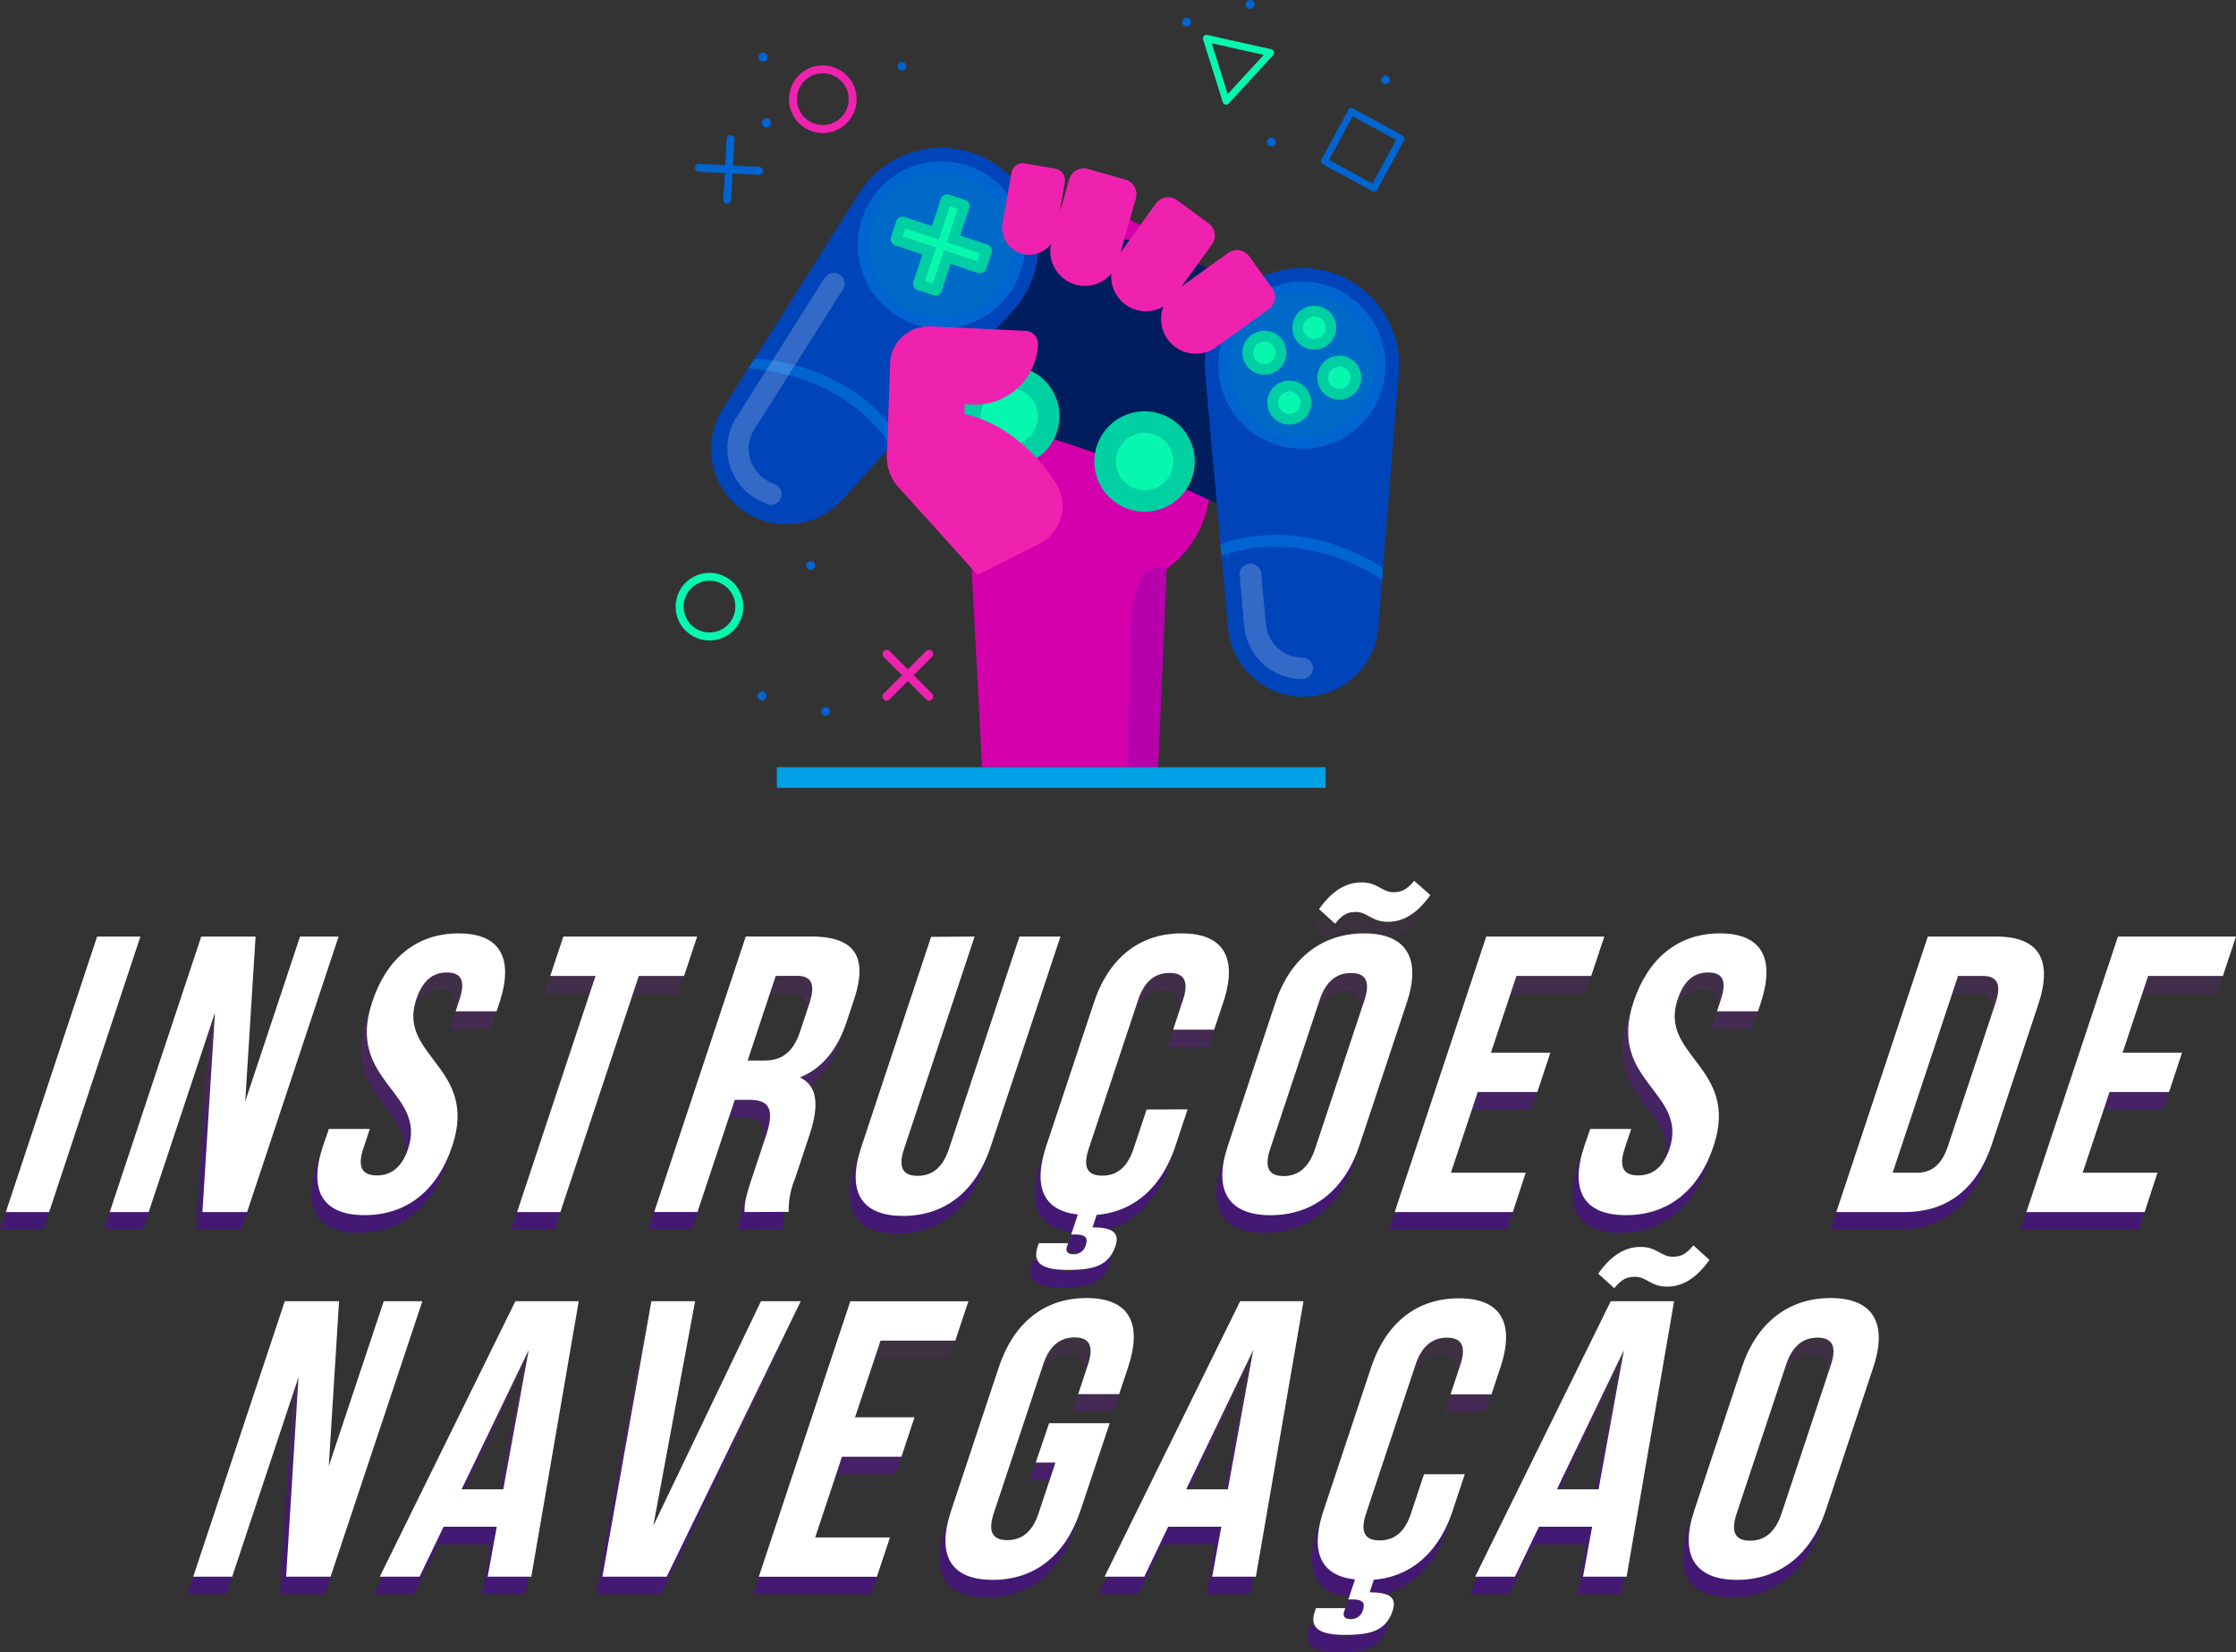 <svg xmlns="http://www.w3.org/2000/svg" xmlns:xlink="http://www.w3.org/1999/xlink" viewBox="0 0 382.22 282.4"><rect x="0" y="0" width="382.22" height="282.4" fill="#333333" stroke="none"/><defs><style>.cls-1{isolation:isolate;}.cls-2{fill:#d300ab;}.cls-3{fill:#001d5d;}.cls-4{fill:#0044b9;}.cls-5{fill:#0064d1;}.cls-36,.cls-6{fill:#fff;}.cls-6{opacity:0.2;}.cls-7{fill:#006ac9;}.cls-8{fill:#00cea3;}.cls-9{fill:#07f7ae;}.cls-10{fill:#00d0a2;}.cls-11{fill:#ef22b0;}.cls-12{fill:#b500ac;}.cls-13{fill:#00a1e5;}.cls-14{mix-blend-mode:color-burn;}.cls-15{fill:url(#linear-gradient);}.cls-16{fill:url(#linear-gradient-2);}.cls-17{fill:url(#linear-gradient-3);}.cls-18{fill:url(#linear-gradient-4);}.cls-19{fill:url(#linear-gradient-5);}.cls-20{fill:url(#linear-gradient-6);}.cls-21{fill:url(#linear-gradient-7);}.cls-22{fill:url(#linear-gradient-8);}.cls-23{fill:url(#linear-gradient-9);}.cls-24{fill:url(#linear-gradient-10);}.cls-25{fill:url(#linear-gradient-11);}.cls-26{fill:url(#linear-gradient-12);}.cls-27{fill:url(#linear-gradient-13);}.cls-28{fill:url(#linear-gradient-14);}.cls-29{fill:url(#linear-gradient-15);}.cls-30{fill:url(#linear-gradient-16);}.cls-31{fill:url(#linear-gradient-17);}.cls-32{fill:url(#linear-gradient-18);}.cls-33{fill:url(#linear-gradient-19);}.cls-34{fill:url(#linear-gradient-20);}.cls-35{fill:url(#linear-gradient-21);}</style><linearGradient id="linear-gradient" x1="37.92" y1="151.44" x2="37.92" y2="199.39" gradientUnits="userSpaceOnUse"><stop offset="0" stop-color="#9e28b5" stop-opacity="0"/><stop offset="1" stop-color="#5400b3" stop-opacity="0.5"/></linearGradient><linearGradient id="linear-gradient-2" x1="63.72" y1="151.44" x2="63.72" y2="199.39" xlink:href="#linear-gradient"/><linearGradient id="linear-gradient-3" x1="95.68" y1="151.44" x2="95.68" y2="199.39" xlink:href="#linear-gradient"/><linearGradient id="linear-gradient-4" x1="129.18" y1="151.44" x2="129.18" y2="199.39" xlink:href="#linear-gradient"/><linearGradient id="linear-gradient-5" x1="154.76" y1="151.44" x2="154.76" y2="199.39" xlink:href="#linear-gradient"/><linearGradient id="linear-gradient-6" x1="189.19" y1="151.44" x2="189.19" y2="199.39" xlink:href="#linear-gradient"/><linearGradient id="linear-gradient-7" x1="218.98" y1="151.44" x2="218.98" y2="199.39" xlink:href="#linear-gradient"/><linearGradient id="linear-gradient-8" x1="252.12" y1="151.44" x2="252.12" y2="199.39" xlink:href="#linear-gradient"/><linearGradient id="linear-gradient-9" x1="281.73" y1="151.44" x2="281.73" y2="199.39" xlink:href="#linear-gradient"/><linearGradient id="linear-gradient-10" x1="311.3" y1="151.44" x2="311.3" y2="199.39" xlink:href="#linear-gradient"/><linearGradient id="linear-gradient-11" x1="357.04" y1="151.44" x2="357.04" y2="199.39" xlink:href="#linear-gradient"/><linearGradient id="linear-gradient-12" x1="389.7" y1="151.44" x2="389.7" y2="199.39" xlink:href="#linear-gradient"/><linearGradient id="linear-gradient-13" x1="78" y1="222.78" x2="78" y2="256.17" xlink:href="#linear-gradient"/><linearGradient id="linear-gradient-14" x1="107.33" y1="222.78" x2="107.33" y2="256.17" xlink:href="#linear-gradient"/><linearGradient id="linear-gradient-15" x1="145.31" y1="222.78" x2="145.31" y2="256.17" xlink:href="#linear-gradient"/><linearGradient id="linear-gradient-16" x1="173.02" y1="222.78" x2="173.02" y2="256.17" xlink:href="#linear-gradient"/><linearGradient id="linear-gradient-17" x1="203.16" y1="222.78" x2="203.16" y2="256.17" xlink:href="#linear-gradient"/><linearGradient id="linear-gradient-18" x1="231.18" y1="222.78" x2="231.18" y2="256.17" xlink:href="#linear-gradient"/><linearGradient id="linear-gradient-19" x1="266.36" y1="222.78" x2="266.36" y2="256.17" xlink:href="#linear-gradient"/><linearGradient id="linear-gradient-20" x1="297.58" y1="222.78" x2="297.58" y2="256.17" xlink:href="#linear-gradient"/><linearGradient id="linear-gradient-21" x1="330.32" y1="222.78" x2="330.32" y2="256.17" xlink:href="#linear-gradient"/></defs><g class="cls-1"><g id="Layer_2" data-name="Layer 2"><g id="Layer_1-2" data-name="Layer 1"><path class="cls-2" d="M215.14,100.75h-4.57v-11H196.24c-7.78,0-14.08-5.78-14.08-12.92V57.28c0-12,10.55-21.63,23.57-21.63h4c13,0,23.57,9.68,23.57,21.63V82.55A18.2,18.2,0,0,1,215.14,100.75Z" transform="translate(-26.4)"/><path class="cls-3" d="M240,88.88a207.05,207.05,0,0,0-61.4-20.48c2.19-13.16,3.22-22.84,5.4-36a246.82,246.82,0,0,1,73.28,24.43C251.12,68.68,246.14,77,240,88.88Z" transform="translate(-26.4)"/><circle class="cls-4" cx="187.31" cy="41.87" r="16.61" transform="translate(-22.4 98.75) rotate(-29.84)"/><circle class="cls-4" cx="134.46" cy="76.74" r="12.89"/><polygon class="cls-4" points="173 53.26 143.89 85.54 123.45 70.04 146.68 33.3 173 53.26"/><path class="cls-5" d="M155.37,61.3,154.31,63s15.65.19,24.43,13.22l1.35-1.54C171.2,61.49,155.37,61.3,155.37,61.3Z" transform="translate(-26.4)"/><path class="cls-6" d="M157.54,86.13a10.28,10.28,0,0,1-2.87-1.52,9.93,9.93,0,0,1-2.51-13.06l0,0,15.21-24.06a1.84,1.84,0,0,1,3.11,2l-15.2,24a6.25,6.25,0,0,0,1.6,8.21,6.38,6.38,0,0,0,1.8,1,1.84,1.84,0,1,1-1.16,3.49Z" transform="translate(-26.4)"/><circle class="cls-4" cx="248.94" cy="62.42" r="16.61" transform="translate(130.89 302.14) rotate(-83.15)"/><circle class="cls-4" cx="249.16" cy="106.19" r="12.89" transform="translate(-27.41 209.97) rotate(-45.61)"/><polygon class="cls-4" points="206.04 64.28 209.95 107.57 235.59 107.44 239.06 64.11 206.04 64.28"/><path class="cls-5" d="M262.83,97.13l-.17,2S250,89.88,235.19,95L235,93C250.06,87.78,262.83,97.13,262.83,97.13Z" transform="translate(-26.4)"/><path class="cls-6" d="M245.84,115.57a10,10,0,0,1-6.74-8.33v0l-.8-8.84A1.84,1.84,0,1,1,242,98l.8,8.82A6.26,6.26,0,0,0,249,112.4a1.84,1.84,0,1,1,0,3.68A10.16,10.16,0,0,1,245.84,115.57Z" transform="translate(-26.4)"/><circle class="cls-5" cx="187.31" cy="41.87" r="14.29" transform="translate(71.04 211.46) rotate(-74.68)"/><path class="cls-7" d="M183.37,53.68a12.45,12.45,0,1,1,15.75-7.87A12.46,12.46,0,0,1,183.37,53.68Z" transform="translate(-26.4)"/><path class="cls-8" d="M195.17,41.8l-4.63-1.55,1.54-4.63a1.14,1.14,0,0,0-.72-1.45l-2.67-.89a1.14,1.14,0,0,0-1.45.73l-1.55,4.63-4.63-1.55a1.15,1.15,0,0,0-1.45.73l-.89,2.67a1.14,1.14,0,0,0,.72,1.45l4.64,1.55-1.55,4.63a1.15,1.15,0,0,0,.73,1.45l2.67.89a1.14,1.14,0,0,0,1.45-.73l1.54-4.63,4.64,1.55a1.15,1.15,0,0,0,1.45-.73l.89-2.67A1.15,1.15,0,0,0,195.17,41.8Z" transform="translate(-26.4)"/><polygon class="cls-9" points="158.09 48.04 160 42.32 154.28 40.42 154.74 39.05 160.46 40.96 162.36 35.24 163.72 35.7 161.82 41.42 167.54 43.32 167.08 44.69 161.36 42.78 159.46 48.5 158.09 48.04"/><circle class="cls-5" cx="248.94" cy="62.42" r="14.29" transform="translate(96.57 286.03) rotate(-74.68)"/><path class="cls-7" d="M245,74.23a12.45,12.45,0,1,1,15.75-7.87A12.46,12.46,0,0,1,245,74.23Z" transform="translate(-26.4)"/><circle class="cls-8" cx="251.07" cy="56.02" r="3.76" transform="translate(-28.94 99.1) rotate(-22.22)"/><path class="cls-9" d="M250.47,57.85a1.92,1.92,0,1,1,2.43-1.22A1.93,1.93,0,0,1,250.47,57.85Z" transform="translate(-26.4)"/><path class="cls-8" d="M250.37,70A3.76,3.76,0,1,1,248,65.25,3.76,3.76,0,0,1,250.37,70Z" transform="translate(-26.4)"/><path class="cls-9" d="M246.2,70.65a1.92,1.92,0,1,1,2.43-1.22A1.93,1.93,0,0,1,246.2,70.65Z" transform="translate(-26.4)"/><path class="cls-8" d="M254.15,68.13a3.76,3.76,0,1,1,4.76-2.38A3.76,3.76,0,0,1,254.15,68.13Z" transform="translate(-26.4)"/><path class="cls-9" d="M254.73,66.38a1.92,1.92,0,1,1,2.44-1.21A1.93,1.93,0,0,1,254.73,66.38Z" transform="translate(-26.4)"/><path class="cls-8" d="M241.35,63.86a3.76,3.76,0,1,1,4.76-2.38A3.76,3.76,0,0,1,241.35,63.86Z" transform="translate(-26.4)"/><path class="cls-9" d="M241.93,62.11a1.92,1.92,0,1,1,2.43-1.21A1.92,1.92,0,0,1,241.93,62.11Z" transform="translate(-26.4)"/><path class="cls-10" d="M207.06,73.89A8.57,8.57,0,1,1,201.64,63,8.57,8.57,0,0,1,207.06,73.89Z" transform="translate(-26.4)"/><path class="cls-9" d="M197.37,75.83a4.9,4.9,0,1,1,6.21-3.1A4.91,4.91,0,0,1,197.37,75.83Z" transform="translate(-26.4)"/><path class="cls-10" d="M230.19,81.61a8.58,8.58,0,1,1-5.42-10.86A8.57,8.57,0,0,1,230.19,81.61Z" transform="translate(-26.4)"/><path class="cls-9" d="M220.51,83.54a4.9,4.9,0,1,1,6.2-3.1A4.89,4.89,0,0,1,220.51,83.54Z" transform="translate(-26.4)"/><path class="cls-11" d="M210.25,48.65h0a5.93,5.93,0,0,1-4.09-7.32l3-10.66a2.59,2.59,0,0,1,3.19-1.79l6.44,1.82a2.59,2.59,0,0,1,1.78,3.19l-3,10.66A5.94,5.94,0,0,1,210.25,48.65Z" transform="translate(-26.4)"/><path class="cls-11" d="M201.55,43.48h0a4.64,4.64,0,0,1-3.76-5.37l1.5-8.54a2,2,0,0,1,2.34-1.64l5.15.91a2,2,0,0,1,1.64,2.34l-1.5,8.53A4.64,4.64,0,0,1,201.55,43.48Z" transform="translate(-26.4)"/><path class="cls-11" d="M218.8,52.07h0a5.93,5.93,0,0,1-1.31-8.29l6.51-9a2.57,2.57,0,0,1,3.6-.57L233,38.18a2.59,2.59,0,0,1,.57,3.61l-6.51,9A5.93,5.93,0,0,1,218.8,52.07Z" transform="translate(-26.4)"/><path class="cls-11" d="M226,58h0a5.93,5.93,0,0,1,1.33-8.28l9-6.48a2.58,2.58,0,0,1,3.61.58l3.92,5.43a2.59,2.59,0,0,1-.58,3.6l-9,6.49A5.93,5.93,0,0,1,226,58Z" transform="translate(-26.4)"/><polygon class="cls-2" points="197.95 131.11 167.87 131.11 165.66 89.06 199.79 89.06 197.95 131.11"/><path class="cls-11" d="M203.83,58.93h0a10.75,10.75,0,0,1-11.25,10.23l-7.84-.38a2.81,2.81,0,0,1-2.68-3l.35-7.32a2.81,2.81,0,0,1,3-2.68l16.37.78A2.21,2.21,0,0,1,203.83,58.93Z" transform="translate(-26.4)"/><path class="cls-11" d="M185.36,55.83h0a6.49,6.49,0,0,1,6.17,6.79L191,78.39a2.83,2.83,0,0,1-3,2.69l-7.31-.35a2.81,2.81,0,0,1-2.68-3L178.57,62A6.49,6.49,0,0,1,185.36,55.83Z" transform="translate(-26.4)"/><path class="cls-11" d="M180.5,72.5h0c3.13-2.84,7.4-2.54,10.89-1.71,7.41,1.76,12.39,7.09,15.42,11.65A7.3,7.3,0,0,1,204,93l-10.49,5.27L180,83.3A7.64,7.64,0,0,1,180.5,72.5Z" transform="translate(-26.4)"/><path class="cls-12" d="M224.35,131.11,225.8,97c-1.7-.14-3.17-.08-4.4,2.11a16.11,16.11,0,0,0-1.58,6.59c-.44,5.74-.55,19.56-.58,25.37Z" transform="translate(-26.4)"/><path class="cls-11" d="M167.05,11.18A5.78,5.78,0,1,0,172.83,17,5.79,5.79,0,0,0,167.05,11.18Zm0,10.19A4.42,4.42,0,1,1,171.47,17,4.42,4.42,0,0,1,167.05,21.37Z" transform="translate(-26.4)"/><path class="cls-9" d="M147.68,97.92a5.78,5.78,0,1,0,5.78,5.77A5.78,5.78,0,0,0,147.68,97.92Zm0,10.19a4.42,4.42,0,1,1,4.42-4.42A4.42,4.42,0,0,1,147.68,108.11Z" transform="translate(-26.4)"/><path class="cls-11" d="M185.71,118.54l-3.13-3.12,3.13-3.13a.68.68,0,1,0-1-1l-3.13,3.13-3.12-3.13a.68.68,0,1,0-1,1l3.13,3.13-3.13,3.12a.69.69,0,0,0,0,1,.67.67,0,0,0,1,0l3.12-3.13,3.13,3.13a.67.67,0,0,0,1,0A.69.69,0,0,0,185.71,118.54Z" transform="translate(-26.4)"/><path class="cls-5" d="M151.39,34.06l.25-4.42,4.41.25a.68.68,0,1,0,.08-1.35l-4.42-.25.25-4.41a.68.68,0,1,0-1.35-.08l-.25,4.42L146,28a.68.68,0,1,0-.08,1.35l4.42.25L150,34a.68.68,0,1,0,1.35.08Z" transform="translate(-26.4)"/><path class="cls-9" d="M235.87,17.87a.63.63,0,0,1-.45-.42L232.06,6.76a.65.65,0,0,1,.13-.6.61.61,0,0,1,.59-.18l10.94,2.44a.57.57,0,0,1,.45.41.58.58,0,0,1-.13.59l-7.59,8.26A.63.63,0,0,1,235.87,17.87ZM233.54,7.4l2.73,8.68,6.16-6.7Z" transform="translate(-26.4)"/><path class="cls-5" d="M261,32.7l-8.5-4.62a.59.59,0,0,1-.23-.8l4.62-8.5a.6.6,0,0,1,.8-.24l8.5,4.63a.59.59,0,0,1,.24.8l-4.63,8.49A.58.58,0,0,1,261,32.7Zm-7.41-5.38L261,31.38l4.05-7.46-7.45-4.05Z" transform="translate(-26.4)"/><rect class="cls-13" x="132.79" y="131.14" width="93.81" height="3.53"/><path class="cls-5" d="M240.86.76A.76.76,0,1,1,240.1,0,.76.76,0,0,1,240.86.76Z" transform="translate(-26.4)"/><path class="cls-5" d="M230,3.79a.76.76,0,1,1-.76-.76A.76.76,0,0,1,230,3.79Z" transform="translate(-26.4)"/><path class="cls-5" d="M244.47,24.3a.76.76,0,1,1-.76-.76A.76.76,0,0,1,244.47,24.3Z" transform="translate(-26.4)"/><path class="cls-5" d="M264,13.65a.76.76,0,0,1-1.52,0,.76.76,0,0,1,1.52,0Z" transform="translate(-26.4)"/><path class="cls-5" d="M156,118.57a.74.74,0,0,1,1-.29.76.76,0,1,1-.75,1.32A.75.75,0,0,1,156,118.57Z" transform="translate(-26.4)"/><path class="cls-5" d="M166.88,121.25a.76.76,0,0,1,1-.29.78.78,0,0,1,.29,1,.76.76,0,0,1-1,.28A.75.75,0,0,1,166.88,121.25Z" transform="translate(-26.4)"/><path class="cls-5" d="M164.36,96.28a.75.75,0,0,1,1-.28.74.74,0,0,1,.29,1,.76.76,0,1,1-1.32-.75Z" transform="translate(-26.4)"/><path class="cls-5" d="M157,9a.76.76,0,0,1,.58.9.76.76,0,1,1-1.48-.33A.75.75,0,0,1,157,9Z" transform="translate(-26.4)"/><path class="cls-5" d="M157.59,20.23a.76.76,0,0,1,.58.9.76.76,0,1,1-1.48-.33A.75.75,0,0,1,157.59,20.23Z" transform="translate(-26.4)"/><path class="cls-5" d="M180.77,10.6a.76.76,0,0,1-.33,1.48.77.77,0,0,1-.58-.91A.76.76,0,0,1,180.77,10.6Z" transform="translate(-26.4)"/><g class="cls-14"><path class="cls-15" d="M42,163.09h7.4L33.8,210.18H26.4Z" transform="translate(-26.4)"/><path class="cls-16" d="M62.15,176.08l-11.33,34.1H44.16L59.8,163.09h9.29l-1.77,28.19,9.37-28.19h6.59L67.64,210.18H60Z" transform="translate(-26.4)"/><path class="cls-17" d="M103.78,162.55c7.2,0,9.47,4.31,7,11.84l-.49,1.48h-7l.65-2c1.12-3.36.2-4.64-2.15-4.64s-4.13,1.28-5.25,4.64c-3.22,9.69,10.65,11.51,6.18,25-2.51,7.54-7.71,11.84-15,11.84s-9.61-4.3-7.1-11.84l1-2.89h7l-1.12,3.36c-1.12,3.37,0,4.58,2.31,4.58s4.24-1.21,5.36-4.58c3.22-9.68-10.64-11.5-6.17-25C91.45,166.86,96.58,162.55,103.78,162.55Z" transform="translate(-26.4)"/><path class="cls-18" d="M121.7,163.09h22.87l-2.23,6.73H134.6l-13.41,40.36h-7.4l13.41-40.36h-7.74Z" transform="translate(-26.4)"/><path class="cls-19" d="M152.67,210.18c0-1.21,0-2,1.25-5.78l2.46-7.4c1.45-4.37.51-6-2.85-6H151l-6.37,19.17h-7.4l15.65-47.09H164c7.67,0,9.78,3.57,7.37,10.83l-1.23,3.7c-1.61,4.85-4.21,8-8,9.56,3.19,1.54,3.22,5.11,1.58,10l-2.41,7.27a14.07,14.07,0,0,0-1.09,5.71ZM158,169.82l-4.8,14.46h2.89c2.76,0,4.84-1.21,6.09-5l1.54-4.64c1.12-3.36.47-4.84-2.15-4.84Z" transform="translate(-26.4)"/><path class="cls-20" d="M192,163.09l-12.07,36.33c-1.12,3.36,0,4.57,2.32,4.57s4.23-1.21,5.35-4.57l12.07-36.33h7L194.75,199c-2.5,7.53-7.7,11.84-15,11.84s-9.61-4.31-7.1-11.84l11.91-35.86Z" transform="translate(-26.4)"/><path class="cls-21" d="M228.41,192.63l-2.08,6.25c-2.33,7-7,11.24-13.47,11.78l-.71,2.15c3.29,0,4.71.81,3.93,3.16-1.21,3.63-4.19,4.1-8.16,4.1-3.7,0-6.19-.8-5.16-3.9l.22-.67h5l-.18.54c-.34,1,.29,1.34,1,1.34a2.08,2.08,0,0,0,2.22-1.61c.42-1.28-.23-1.75-1.84-1.75h-.67l1.14-3.43c-5.93-.61-7.7-4.78-5.4-11.71l8.14-24.49c2.5-7.53,7.7-11.84,15-11.84s9.61,4.31,7.1,11.84L232.94,179h-7l1.67-5.05c1.12-3.36.07-4.64-2.29-4.64s-4.26,1.28-5.38,4.64l-8.44,25.43c-1.12,3.37,0,4.58,2.31,4.58s4.24-1.21,5.35-4.58l2.24-6.72Z" transform="translate(-26.4)"/><path class="cls-22" d="M243.41,174.39c2.5-7.53,7.9-11.84,15.17-11.84s9.8,4.31,7.3,11.84l-8.13,24.49c-2.51,7.54-7.91,11.84-15.17,11.84s-9.81-4.3-7.3-11.84Zm-.89,25c-1.12,3.37-.06,4.64,2.29,4.64s4.26-1.27,5.38-4.64l8.45-25.43c1.11-3.36.06-4.64-2.3-4.64s-4.26,1.28-5.37,4.64Zm24.64-45.81L269.9,156c-2.42,3.43-4.89,4.57-7.24,4.57-2.83,0-3.48-1.68-5.5-1.68-1.21,0-2.17.27-3.54,2l-2.74-2.49c2.42-3.43,4.89-4.57,7.24-4.57,2.83,0,3.48,1.68,5.5,1.68C264.83,155.49,265.79,155.22,267.16,153.54Z" transform="translate(-26.4)"/><path class="cls-23" d="M280.26,182.94h10.16l-2.23,6.73H278l-4.58,13.79h12.78L284,210.18H263.81l15.65-47.09h20.18l-2.24,6.73H284.62Z" transform="translate(-26.4)"/><path class="cls-24" d="M319.4,162.55c7.19,0,9.47,4.31,7,11.84l-.49,1.48h-7l.65-2c1.12-3.36.2-4.64-2.16-4.64s-4.12,1.28-5.24,4.64c-3.22,9.69,10.64,11.51,6.17,25-2.5,7.54-7.7,11.84-15,11.84s-9.61-4.3-7.1-11.84l1-2.89h7l-1.11,3.36c-1.12,3.37,0,4.58,2.31,4.58s4.24-1.21,5.36-4.58c3.22-9.68-10.65-11.5-6.18-25C307.07,166.86,312.2,162.55,319.4,162.55Z" transform="translate(-26.4)"/><path class="cls-25" d="M354.94,163.09h11.71c7.4,0,9.67,4.1,7.16,11.64l-7.91,23.82c-2.5,7.53-7.5,11.63-14.9,11.63H339.3Zm5.17,6.73-11.18,33.64h4.17c2.36,0,4.17-1.21,5.29-4.58l8.14-24.49c1.11-3.36.1-4.57-2.25-4.57Z" transform="translate(-26.4)"/><path class="cls-26" d="M388.24,182.94H398.4l-2.23,6.73H386l-4.59,13.79h12.79L392,210.18H371.79l15.65-47.09h20.18l-2.24,6.73H392.6Z" transform="translate(-26.4)"/></g><path class="cls-27" d="M76.43,238.4,65.09,272.51H58.43l15.65-47.09h9.28L81.6,253.61,91,225.42h6.6L81.91,272.51h-7.6Z" transform="translate(-26.4)"/><path class="cls-28" d="M116.22,272.51h-7.46l1.56-8.54h-9.09l-4.11,8.54h-6.8l23.18-47.09h10.83ZM104.3,257.58h7.13l4.35-23.82Z" transform="translate(-26.4)"/><path class="cls-29" d="M137.07,263.83l18.41-38.41h6.8l-22.91,47.09h-11l8.38-47.09h7.47Z" transform="translate(-26.4)"/><path class="cls-30" d="M171.56,245.27h10.16L179.49,252H169.33l-4.58,13.8h12.78l-2.24,6.72H155.11l15.64-47.09h20.19l-2.24,6.73H175.92Z" transform="translate(-26.4)"/><path class="cls-31" d="M204.73,246.28h10.36l-5,14.93c-2.5,7.54-7.7,11.84-15,11.84s-9.6-4.3-7.1-11.84l8.14-24.49c2.5-7.53,7.7-11.84,15-11.84s9.61,4.31,7.1,11.84l-1.52,4.58h-7l1.67-5.05c1.12-3.36.07-4.64-2.29-4.64s-4.26,1.28-5.38,4.64l-8.44,25.43c-1.12,3.37,0,4.58,2.31,4.58s4.24-1.21,5.35-4.58l2.89-8.68h-3.37Z" transform="translate(-26.4)"/><path class="cls-32" d="M240.08,272.51h-7.47l1.56-8.54h-9.08L221,272.51h-6.79l23.18-47.09h10.83Zm-11.92-14.93h7.13l4.34-23.82Z" transform="translate(-26.4)"/><path class="cls-33" d="M275.79,255l-2.08,6.26c-2.33,7-7,11.24-13.47,11.77l-.71,2.16c3.29,0,4.71.8,3.92,3.16-1.2,3.63-4.18,4.1-8.15,4.1-3.7,0-6.19-.8-5.17-3.9l.23-.67h5l-.18.54c-.34,1,.29,1.34,1,1.34a2.09,2.09,0,0,0,2.22-1.61c.42-1.28-.23-1.75-1.84-1.75h-.67l1.14-3.43c-5.93-.61-7.7-4.78-5.4-11.71l8.14-24.49c2.5-7.53,7.7-11.84,15-11.84s9.6,4.31,7.1,11.84l-1.52,4.58h-7l1.68-5.05c1.12-3.36.06-4.64-2.29-4.64s-4.26,1.28-5.38,4.64l-8.45,25.43c-1.11,3.37,0,4.58,2.32,4.58s4.24-1.21,5.35-4.58l2.24-6.73Z" transform="translate(-26.4)"/><path class="cls-34" d="M303.45,272.51H296l1.56-8.54h-9.09l-4.11,8.54h-6.8l23.18-47.09h10.83Zm-11.92-14.93h7.13L303,233.76Zm23.34-41.71,2.74,2.49c-2.42,3.43-4.88,4.57-7.24,4.57-2.82,0-3.47-1.68-5.49-1.68-1.21,0-2.18.27-3.54,1.95l-2.74-2.49c2.41-3.43,4.88-4.57,7.24-4.57,2.82,0,3.47,1.68,5.49,1.68C312.54,217.82,313.51,217.55,314.87,215.87Z" transform="translate(-26.4)"/><path class="cls-35" d="M323.15,236.72c2.5-7.53,7.9-11.84,15.17-11.84s9.8,4.31,7.3,11.84l-8.14,24.49c-2.5,7.54-7.9,11.84-15.17,11.84s-9.8-4.3-7.3-11.84Zm-.89,25c-1.12,3.37-.06,4.64,2.29,4.64s4.26-1.27,5.38-4.64l8.45-25.43c1.11-3.36.06-4.64-2.3-4.64s-4.26,1.28-5.37,4.64Z" transform="translate(-26.4)"/><path class="cls-36" d="M43,160.09h7.4L34.8,207.18H27.4Z" transform="translate(-26.4)"/><path class="cls-36" d="M63.15,173.08l-11.33,34.1H45.16L60.8,160.09h9.29l-1.77,28.19,9.37-28.19h6.59L68.64,207.18H61Z" transform="translate(-26.4)"/><path class="cls-36" d="M104.78,159.55c7.2,0,9.47,4.31,7,11.84l-.49,1.48h-7l.65-2c1.12-3.36.2-4.64-2.15-4.64s-4.13,1.28-5.25,4.64c-3.22,9.69,10.65,11.51,6.18,25-2.51,7.54-7.71,11.84-15,11.84s-9.61-4.3-7.1-11.84l1-2.89h7l-1.12,3.36c-1.12,3.37,0,4.58,2.31,4.58s4.24-1.21,5.36-4.58c3.22-9.68-10.64-11.5-6.17-25C92.45,163.86,97.58,159.55,104.78,159.55Z" transform="translate(-26.4)"/><path class="cls-36" d="M122.7,160.09h22.87l-2.23,6.73H135.6l-13.41,40.36h-7.4l13.41-40.36h-7.74Z" transform="translate(-26.4)"/><path class="cls-36" d="M153.67,207.18c0-1.21,0-2,1.25-5.78l2.46-7.4c1.45-4.37.51-6-2.85-6H152l-6.37,19.17h-7.4l15.65-47.09H165c7.67,0,9.78,3.57,7.37,10.83l-1.23,3.7c-1.61,4.85-4.21,8-8,9.56,3.19,1.54,3.22,5.11,1.58,10l-2.41,7.27a14.07,14.07,0,0,0-1.09,5.71ZM159,166.82l-4.8,14.46h2.89c2.76,0,4.84-1.21,6.09-5l1.54-4.64c1.12-3.36.47-4.84-2.15-4.84Z" transform="translate(-26.4)"/><path class="cls-36" d="M193,160.09l-12.07,36.33c-1.12,3.36,0,4.57,2.32,4.57s4.23-1.21,5.35-4.57l12.07-36.33h7L195.75,196c-2.5,7.53-7.7,11.84-15,11.84s-9.61-4.31-7.1-11.84l11.91-35.86Z" transform="translate(-26.4)"/><path class="cls-36" d="M229.41,189.63l-2.08,6.25c-2.33,7-7,11.24-13.47,11.78l-.71,2.15c3.29,0,4.71.81,3.93,3.16-1.21,3.63-4.19,4.1-8.16,4.1-3.7,0-6.19-.8-5.16-3.9l.22-.67h5l-.18.54c-.34,1,.29,1.34,1,1.34a2.08,2.08,0,0,0,2.22-1.61c.42-1.28-.23-1.75-1.84-1.75h-.67l1.14-3.43c-5.93-.61-7.7-4.78-5.4-11.71l8.14-24.49c2.5-7.53,7.7-11.84,15-11.84s9.61,4.31,7.1,11.84L233.94,176h-7l1.67-5.05c1.12-3.36.07-4.64-2.29-4.64s-4.26,1.28-5.38,4.64l-8.44,25.43c-1.12,3.37,0,4.58,2.31,4.58s4.24-1.21,5.35-4.58l2.24-6.72Z" transform="translate(-26.4)"/><path class="cls-36" d="M244.41,171.39c2.5-7.53,7.9-11.84,15.17-11.84s9.8,4.31,7.3,11.84l-8.13,24.49c-2.51,7.54-7.91,11.84-15.17,11.84s-9.81-4.3-7.3-11.84Zm-.89,25c-1.12,3.37-.06,4.64,2.29,4.64s4.26-1.27,5.38-4.64l8.45-25.43c1.11-3.36.06-4.64-2.3-4.64s-4.26,1.28-5.37,4.64Zm24.64-45.81L270.9,153c-2.42,3.43-4.89,4.57-7.24,4.57-2.83,0-3.48-1.68-5.5-1.68-1.21,0-2.17.27-3.54,2l-2.74-2.49c2.42-3.43,4.89-4.57,7.24-4.57,2.83,0,3.48,1.68,5.5,1.68C265.83,152.49,266.79,152.22,268.16,150.54Z" transform="translate(-26.4)"/><path class="cls-36" d="M281.26,179.94h10.16l-2.23,6.73H279l-4.58,13.79h12.78L285,207.18H264.81l15.65-47.09h20.18l-2.24,6.73H285.62Z" transform="translate(-26.4)"/><path class="cls-36" d="M320.4,159.55c7.19,0,9.47,4.31,7,11.84l-.49,1.48h-7l.65-2c1.12-3.36.2-4.64-2.16-4.64s-4.12,1.28-5.24,4.64c-3.22,9.69,10.64,11.51,6.17,25-2.5,7.54-7.7,11.84-15,11.84s-9.61-4.3-7.1-11.84l1-2.89h7l-1.11,3.36c-1.12,3.37,0,4.58,2.31,4.58s4.24-1.21,5.36-4.58c3.22-9.68-10.65-11.5-6.18-25C308.07,163.86,313.2,159.55,320.4,159.55Z" transform="translate(-26.4)"/><path class="cls-36" d="M355.94,160.09h11.71c7.4,0,9.67,4.1,7.16,11.64l-7.91,23.82c-2.5,7.53-7.5,11.63-14.9,11.63H340.3Zm5.17,6.73-11.18,33.64h4.17c2.36,0,4.17-1.21,5.29-4.58l8.14-24.49c1.11-3.36.1-4.57-2.25-4.57Z" transform="translate(-26.4)"/><path class="cls-36" d="M389.24,179.94H399.4l-2.23,6.73H387l-4.59,13.79h12.79L393,207.18H372.79l15.65-47.09h20.18l-2.24,6.73H393.6Z" transform="translate(-26.4)"/><path class="cls-36" d="M77.43,235.4,66.09,269.51H59.43l15.65-47.09h9.28L82.6,250.61,92,222.42h6.6L82.91,269.51h-7.6Z" transform="translate(-26.4)"/><path class="cls-36" d="M117.22,269.51h-7.46l1.56-8.54h-9.09l-4.11,8.54h-6.8l23.18-47.09h10.83ZM105.3,254.58h7.13l4.35-23.82Z" transform="translate(-26.4)"/><path class="cls-36" d="M138.07,260.83l18.41-38.41h6.8l-22.91,47.09h-11l8.38-47.09h7.47Z" transform="translate(-26.4)"/><path class="cls-36" d="M172.56,242.27h10.16L180.49,249H170.33l-4.58,13.8h12.78l-2.24,6.72H156.11l15.64-47.09h20.19l-2.24,6.73H176.92Z" transform="translate(-26.4)"/><path class="cls-36" d="M205.73,243.28h10.36l-5,14.93c-2.5,7.54-7.7,11.84-15,11.84s-9.6-4.3-7.1-11.84l8.14-24.49c2.5-7.53,7.7-11.84,15-11.84s9.61,4.31,7.1,11.84l-1.52,4.58h-7l1.67-5.05c1.12-3.36.07-4.64-2.29-4.64s-4.26,1.28-5.38,4.64l-8.44,25.43c-1.12,3.37,0,4.58,2.31,4.58s4.24-1.21,5.35-4.58l2.89-8.68h-3.37Z" transform="translate(-26.4)"/><path class="cls-36" d="M241.08,269.51h-7.47l1.56-8.54h-9.08L222,269.51h-6.79l23.18-47.09h10.83Zm-11.92-14.93h7.13l4.34-23.82Z" transform="translate(-26.4)"/><path class="cls-36" d="M276.79,252l-2.08,6.26c-2.33,7-7,11.24-13.47,11.77l-.71,2.16c3.29,0,4.71.8,3.92,3.16-1.2,3.63-4.18,4.1-8.15,4.1-3.7,0-6.19-.8-5.17-3.9l.23-.67h5l-.18.54c-.34,1,.29,1.34,1,1.34a2.09,2.09,0,0,0,2.22-1.61c.42-1.28-.23-1.75-1.84-1.75h-.67l1.14-3.43c-5.93-.61-7.7-4.78-5.4-11.71l8.14-24.49c2.5-7.53,7.7-11.84,15-11.84s9.6,4.31,7.1,11.84l-1.52,4.58h-7l1.68-5.05c1.12-3.36.06-4.64-2.29-4.64s-4.26,1.28-5.38,4.64l-8.45,25.43c-1.11,3.37,0,4.58,2.32,4.58s4.24-1.21,5.35-4.58l2.24-6.73Z" transform="translate(-26.4)"/><path class="cls-36" d="M304.45,269.51H297l1.56-8.54h-9.09l-4.11,8.54h-6.8l23.18-47.09h10.83Zm-11.92-14.93h7.13L304,230.76Zm23.34-41.71,2.74,2.49c-2.42,3.43-4.88,4.57-7.24,4.57-2.82,0-3.47-1.68-5.49-1.68-1.21,0-2.18.27-3.54,1.95l-2.74-2.49c2.41-3.43,4.88-4.57,7.24-4.57,2.82,0,3.47,1.68,5.49,1.68C313.54,214.82,314.51,214.55,315.87,212.87Z" transform="translate(-26.4)"/><path class="cls-36" d="M324.15,233.72c2.5-7.53,7.9-11.84,15.17-11.84s9.8,4.31,7.3,11.84l-8.14,24.49c-2.5,7.54-7.9,11.84-15.17,11.84s-9.8-4.3-7.3-11.84Zm-.89,25c-1.12,3.37-.06,4.64,2.29,4.64s4.26-1.27,5.38-4.64l8.45-25.43c1.11-3.36.06-4.64-2.3-4.64s-4.26,1.28-5.37,4.64Z" transform="translate(-26.4)"/></g></g></g></svg>